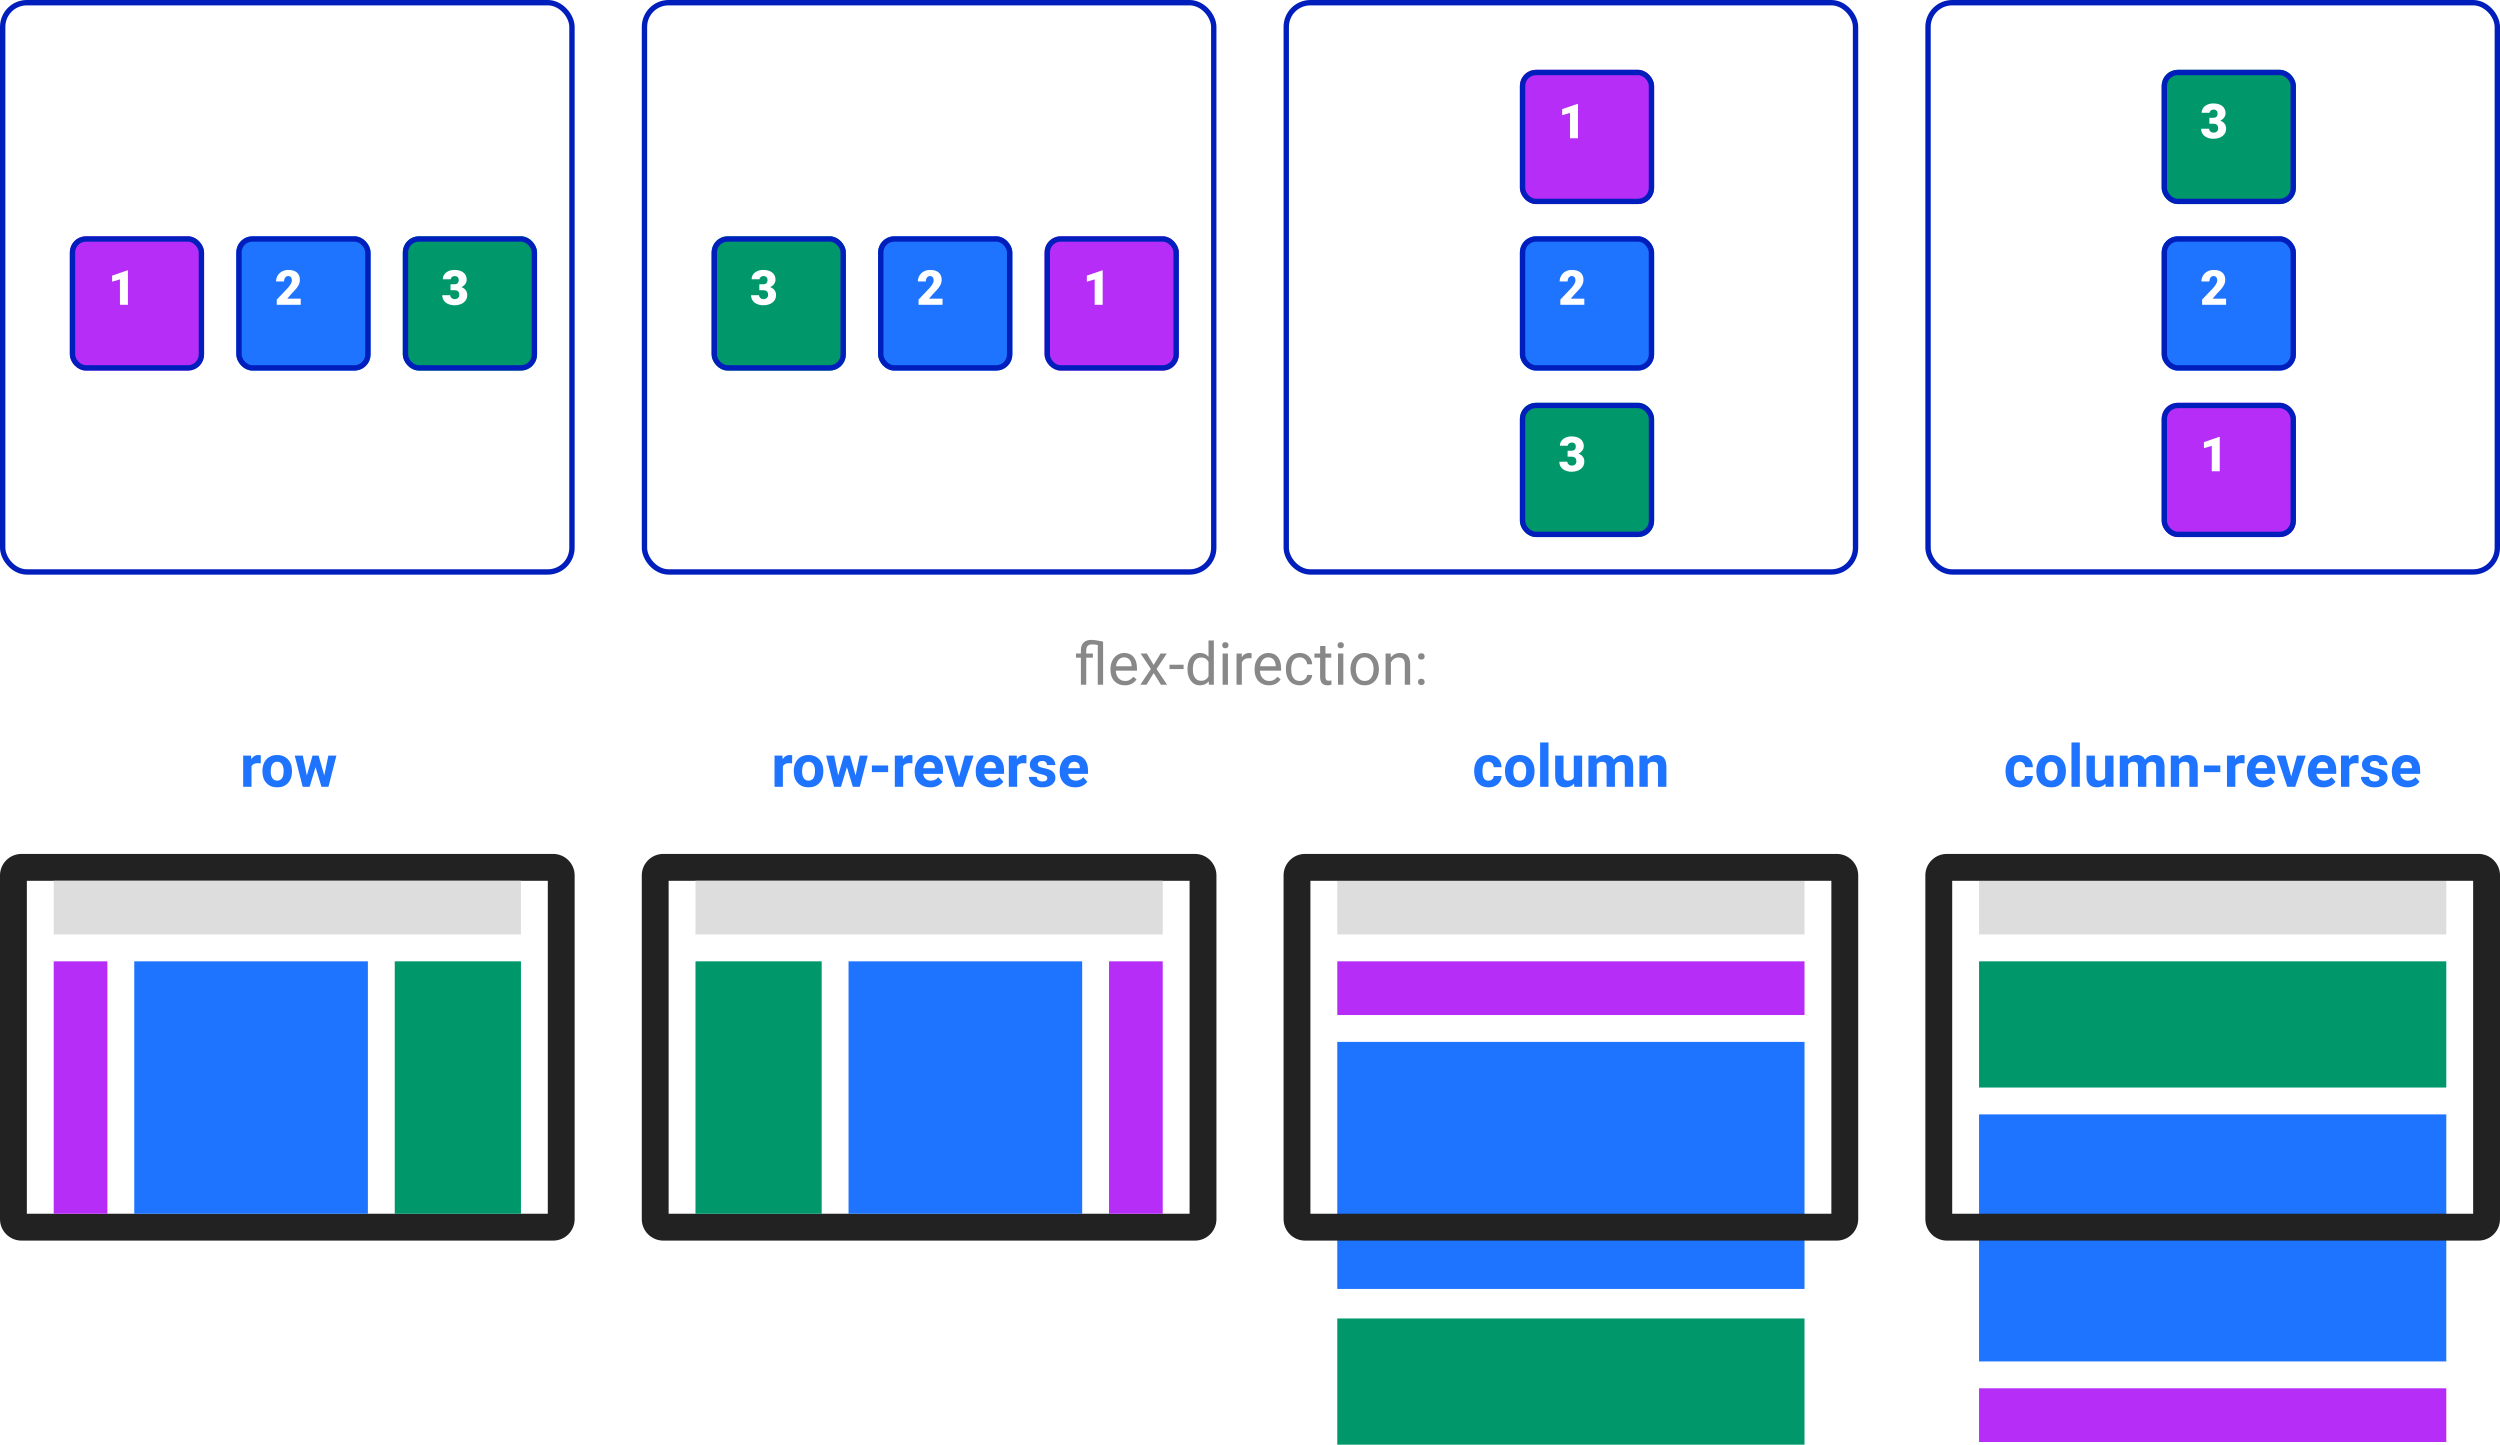<svg width="931" height="538" viewBox="0 0 931 538" fill="none" xmlns="http://www.w3.org/2000/svg">
<rect x="1" y="1" width="212" height="212" rx="9" fill="white" stroke="#001EBB" stroke-width="2"/>
<g filter="url(#filter0_d)">
<rect x="20" y="82" width="50" height="50" rx="6" fill="#B72DF8"/>
<rect x="21" y="83" width="48" height="48" rx="5" stroke="#001EBB" stroke-width="2"/>
</g>
<path d="M47.636 113.5H44.665V104.043L41.747 104.896V102.646L47.363 100.703H47.636V113.5Z" fill="white"/>
<g filter="url(#filter1_d)">
<rect x="82" y="82" width="50" height="50" rx="6" fill="#1E73FF"/>
<rect x="83" y="83" width="48" height="48" rx="5" stroke="#001EBB" stroke-width="2"/>
</g>
<path d="M112 113.5H103.07V111.566L107.184 107.242C108.197 106.088 108.704 105.171 108.704 104.491C108.704 103.94 108.584 103.521 108.344 103.234C108.104 102.947 107.755 102.804 107.298 102.804C106.847 102.804 106.48 102.997 106.199 103.384C105.918 103.765 105.777 104.242 105.777 104.816H102.807C102.807 104.031 103.003 103.308 103.396 102.646C103.788 101.978 104.333 101.456 105.03 101.081C105.728 100.706 106.507 100.519 107.368 100.519C108.751 100.519 109.814 100.838 110.559 101.477C111.309 102.115 111.684 103.032 111.684 104.228C111.684 104.731 111.59 105.224 111.402 105.704C111.215 106.179 110.922 106.68 110.523 107.207C110.131 107.729 109.495 108.429 108.616 109.308L106.964 111.215H112V113.5Z" fill="white"/>
<g filter="url(#filter2_d)">
<rect x="144" y="82" width="50" height="50" rx="6" fill="#00986B"/>
<rect x="145" y="83" width="48" height="48" rx="5" stroke="#001EBB" stroke-width="2"/>
</g>
<path d="M167.777 105.862H169.175C170.282 105.862 170.836 105.32 170.836 104.236C170.836 103.814 170.704 103.472 170.44 103.208C170.177 102.938 169.805 102.804 169.324 102.804C168.932 102.804 168.589 102.918 168.296 103.146C168.009 103.375 167.865 103.659 167.865 103.999H164.903C164.903 103.325 165.091 102.725 165.466 102.197C165.841 101.67 166.359 101.26 167.021 100.967C167.689 100.668 168.422 100.519 169.219 100.519C170.643 100.519 171.762 100.844 172.576 101.494C173.391 102.145 173.798 103.038 173.798 104.175C173.798 104.726 173.628 105.247 173.288 105.739C172.954 106.226 172.465 106.621 171.82 106.926C172.5 107.172 173.033 107.547 173.42 108.051C173.807 108.549 174 109.167 174 109.905C174 111.048 173.561 111.962 172.682 112.647C171.803 113.333 170.648 113.676 169.219 113.676C168.381 113.676 167.602 113.518 166.881 113.201C166.166 112.879 165.624 112.437 165.255 111.874C164.886 111.306 164.701 110.661 164.701 109.94H167.681C167.681 110.333 167.839 110.673 168.155 110.96C168.472 111.247 168.861 111.391 169.324 111.391C169.846 111.391 170.262 111.247 170.572 110.96C170.883 110.667 171.038 110.295 171.038 109.844C171.038 109.199 170.877 108.742 170.555 108.473C170.232 108.203 169.787 108.068 169.219 108.068H167.777V105.862Z" fill="white"/>
<rect x="240" y="1" width="212" height="212" rx="9" fill="white" stroke="#001EBB" stroke-width="2"/>
<g filter="url(#filter3_d)">
<rect x="259" y="82" width="50" height="50" rx="6" fill="#00986B"/>
<rect x="260" y="83" width="48" height="48" rx="5" stroke="#001EBB" stroke-width="2"/>
</g>
<path d="M282.777 105.862H284.175C285.282 105.862 285.836 105.32 285.836 104.236C285.836 103.814 285.704 103.472 285.44 103.208C285.177 102.938 284.805 102.804 284.324 102.804C283.932 102.804 283.589 102.918 283.296 103.146C283.009 103.375 282.865 103.659 282.865 103.999H279.903C279.903 103.325 280.091 102.725 280.466 102.197C280.841 101.67 281.359 101.26 282.021 100.967C282.689 100.668 283.422 100.519 284.219 100.519C285.643 100.519 286.762 100.844 287.576 101.494C288.391 102.145 288.798 103.038 288.798 104.175C288.798 104.726 288.628 105.247 288.288 105.739C287.954 106.226 287.465 106.621 286.82 106.926C287.5 107.172 288.033 107.547 288.42 108.051C288.807 108.549 289 109.167 289 109.905C289 111.048 288.561 111.962 287.682 112.647C286.803 113.333 285.648 113.676 284.219 113.676C283.381 113.676 282.602 113.518 281.881 113.201C281.166 112.879 280.624 112.437 280.255 111.874C279.886 111.306 279.701 110.661 279.701 109.94H282.681C282.681 110.333 282.839 110.673 283.155 110.96C283.472 111.247 283.861 111.391 284.324 111.391C284.846 111.391 285.262 111.247 285.572 110.96C285.883 110.667 286.038 110.295 286.038 109.844C286.038 109.199 285.877 108.742 285.555 108.473C285.232 108.203 284.787 108.068 284.219 108.068H282.777V105.862Z" fill="white"/>
<g filter="url(#filter4_d)">
<rect x="321" y="82" width="50" height="50" rx="6" fill="#1E73FF"/>
<rect x="322" y="83" width="48" height="48" rx="5" stroke="#001EBB" stroke-width="2"/>
</g>
<path d="M351 113.5H342.07V111.566L346.184 107.242C347.197 106.088 347.704 105.171 347.704 104.491C347.704 103.94 347.584 103.521 347.344 103.234C347.104 102.947 346.755 102.804 346.298 102.804C345.847 102.804 345.48 102.997 345.199 103.384C344.918 103.765 344.777 104.242 344.777 104.816H341.807C341.807 104.031 342.003 103.308 342.396 102.646C342.788 101.978 343.333 101.456 344.03 101.081C344.728 100.706 345.507 100.519 346.368 100.519C347.751 100.519 348.814 100.838 349.559 101.477C350.309 102.115 350.684 103.032 350.684 104.228C350.684 104.731 350.59 105.224 350.402 105.704C350.215 106.179 349.922 106.68 349.523 107.207C349.131 107.729 348.495 108.429 347.616 109.308L345.964 111.215H351V113.5Z" fill="white"/>
<g filter="url(#filter5_d)">
<rect x="383" y="82" width="50" height="50" rx="6" fill="#B72DF8"/>
<rect x="384" y="83" width="48" height="48" rx="5" stroke="#001EBB" stroke-width="2"/>
</g>
<path d="M410.636 113.5H407.665V104.043L404.747 104.896V102.646L410.363 100.703H410.636V113.5Z" fill="white"/>
<rect x="479" y="1" width="212" height="212" rx="9" fill="white" stroke="#001EBB" stroke-width="2"/>
<g filter="url(#filter6_d)">
<rect x="560" y="20" width="50" height="50" rx="6" fill="#B72DF8"/>
<rect x="561" y="21" width="48" height="48" rx="5" stroke="#001EBB" stroke-width="2"/>
</g>
<path d="M587.636 51.5H584.665V42.043L581.747 42.895V40.645L587.363 38.703H587.636V51.5Z" fill="white"/>
<g filter="url(#filter7_d)">
<rect x="560" y="82" width="50" height="50" rx="6" fill="#1E73FF"/>
<rect x="561" y="83" width="48" height="48" rx="5" stroke="#001EBB" stroke-width="2"/>
</g>
<path d="M590 113.5H581.07V111.566L585.184 107.242C586.197 106.088 586.704 105.171 586.704 104.491C586.704 103.94 586.584 103.521 586.344 103.234C586.104 102.947 585.755 102.804 585.298 102.804C584.847 102.804 584.48 102.997 584.199 103.384C583.918 103.765 583.777 104.242 583.777 104.816H580.807C580.807 104.031 581.003 103.308 581.396 102.646C581.788 101.978 582.333 101.456 583.03 101.081C583.728 100.706 584.507 100.519 585.368 100.519C586.751 100.519 587.814 100.838 588.559 101.477C589.309 102.115 589.684 103.032 589.684 104.228C589.684 104.731 589.59 105.224 589.402 105.704C589.215 106.179 588.922 106.68 588.523 107.207C588.131 107.729 587.495 108.429 586.616 109.308L584.964 111.215H590V113.5Z" fill="white"/>
<g filter="url(#filter8_d)">
<rect x="560" y="144" width="50" height="50" rx="6" fill="#00986B"/>
<rect x="561" y="145" width="48" height="48" rx="5" stroke="#001EBB" stroke-width="2"/>
</g>
<path d="M583.777 167.862H585.175C586.282 167.862 586.836 167.32 586.836 166.236C586.836 165.814 586.704 165.472 586.44 165.208C586.177 164.938 585.805 164.804 585.324 164.804C584.932 164.804 584.589 164.918 584.296 165.146C584.009 165.375 583.865 165.659 583.865 165.999H580.903C580.903 165.325 581.091 164.725 581.466 164.197C581.841 163.67 582.359 163.26 583.021 162.967C583.689 162.668 584.422 162.519 585.219 162.519C586.643 162.519 587.762 162.844 588.576 163.494C589.391 164.145 589.798 165.038 589.798 166.175C589.798 166.726 589.628 167.247 589.288 167.739C588.954 168.226 588.465 168.621 587.82 168.926C588.5 169.172 589.033 169.547 589.42 170.051C589.807 170.549 590 171.167 590 171.905C590 173.048 589.561 173.962 588.682 174.647C587.803 175.333 586.648 175.676 585.219 175.676C584.381 175.676 583.602 175.518 582.881 175.201C582.166 174.879 581.624 174.437 581.255 173.874C580.886 173.306 580.701 172.661 580.701 171.94H583.681C583.681 172.333 583.839 172.673 584.155 172.96C584.472 173.247 584.861 173.391 585.324 173.391C585.846 173.391 586.262 173.247 586.572 172.96C586.883 172.667 587.038 172.295 587.038 171.844C587.038 171.199 586.877 170.742 586.555 170.473C586.232 170.203 585.787 170.068 585.219 170.068H583.777V167.862Z" fill="white"/>
<path d="M752.178 290.712C752.751 290.712 753.216 290.554 753.574 290.239C753.932 289.924 754.118 289.505 754.133 288.982H757.044C757.037 289.77 756.822 290.493 756.399 291.152C755.977 291.804 755.397 292.312 754.659 292.678C753.929 293.036 753.119 293.215 752.231 293.215C750.57 293.215 749.259 292.688 748.3 291.636C747.34 290.576 746.86 289.115 746.86 287.253V287.049C746.86 285.258 747.337 283.83 748.289 282.763C749.242 281.696 750.549 281.162 752.21 281.162C753.664 281.162 754.827 281.577 755.701 282.408C756.582 283.232 757.03 284.331 757.044 285.706H754.133C754.118 285.104 753.932 284.618 753.574 284.245C753.216 283.866 752.743 283.676 752.156 283.676C751.433 283.676 750.885 283.941 750.513 284.471C750.147 284.993 749.965 285.846 749.965 287.027V287.35C749.965 288.546 750.147 289.405 750.513 289.928C750.878 290.451 751.433 290.712 752.178 290.712ZM758.333 287.081C758.333 285.928 758.555 284.9 758.999 283.998C759.443 283.096 760.08 282.397 760.911 281.903C761.749 281.409 762.719 281.162 763.822 281.162C765.391 281.162 766.669 281.642 767.657 282.602C768.653 283.561 769.208 284.865 769.322 286.512L769.344 287.307C769.344 289.09 768.846 290.522 767.851 291.604C766.855 292.678 765.52 293.215 763.844 293.215C762.168 293.215 760.829 292.678 759.826 291.604C758.831 290.529 758.333 289.068 758.333 287.221V287.081ZM761.438 287.307C761.438 288.41 761.645 289.255 762.061 289.842C762.476 290.422 763.07 290.712 763.844 290.712C764.596 290.712 765.183 290.425 765.605 289.853C766.028 289.272 766.239 288.349 766.239 287.081C766.239 286 766.028 285.162 765.605 284.567C765.183 283.973 764.589 283.676 763.822 283.676C763.063 283.676 762.476 283.973 762.061 284.567C761.645 285.155 761.438 286.068 761.438 287.307ZM774.532 293H771.417V276.5H774.532V293ZM784.061 291.818C783.294 292.749 782.234 293.215 780.881 293.215C779.635 293.215 778.682 292.857 778.023 292.141C777.372 291.424 777.039 290.375 777.024 288.993V281.377H780.129V288.886C780.129 290.096 780.68 290.701 781.783 290.701C782.836 290.701 783.559 290.336 783.953 289.605V281.377H787.068V293H784.146L784.061 291.818ZM792.321 281.377L792.418 282.677C793.242 281.667 794.355 281.162 795.759 281.162C797.256 281.162 798.283 281.753 798.842 282.935C799.658 281.753 800.822 281.162 802.333 281.162C803.593 281.162 804.532 281.531 805.147 282.269C805.763 282.999 806.071 284.102 806.071 285.577V293H802.956V285.588C802.956 284.929 802.827 284.449 802.569 284.148C802.312 283.84 801.857 283.687 801.205 283.687C800.274 283.687 799.63 284.131 799.271 285.019L799.282 293H796.178V285.599C796.178 284.925 796.045 284.438 795.78 284.138C795.515 283.837 795.064 283.687 794.427 283.687C793.546 283.687 792.909 284.052 792.515 284.782V293H789.41V281.377H792.321ZM811.324 281.377L811.421 282.72C812.252 281.681 813.365 281.162 814.762 281.162C815.993 281.162 816.91 281.524 817.512 282.247C818.113 282.97 818.421 284.052 818.436 285.491V293H815.331V285.566C815.331 284.908 815.188 284.431 814.901 284.138C814.615 283.837 814.139 283.687 813.473 283.687C812.599 283.687 811.944 284.059 811.507 284.804V293H808.402V281.377H811.324ZM826.836 287.554H820.788V285.051H826.836V287.554ZM835.859 284.288C835.437 284.231 835.064 284.202 834.742 284.202C833.568 284.202 832.798 284.6 832.433 285.395V293H829.328V281.377H832.261L832.347 282.763C832.97 281.696 833.833 281.162 834.936 281.162C835.279 281.162 835.602 281.209 835.902 281.302L835.859 284.288ZM842.498 293.215C840.794 293.215 839.404 292.692 838.33 291.646C837.263 290.601 836.729 289.208 836.729 287.468V287.167C836.729 286 836.955 284.958 837.406 284.041C837.857 283.117 838.495 282.408 839.318 281.914C840.149 281.413 841.094 281.162 842.154 281.162C843.744 281.162 844.994 281.663 845.903 282.666C846.82 283.669 847.278 285.09 847.278 286.931V288.198H839.877C839.977 288.957 840.278 289.566 840.779 290.024C841.288 290.483 841.929 290.712 842.702 290.712C843.898 290.712 844.833 290.279 845.506 289.412L847.031 291.12C846.566 291.779 845.936 292.295 845.141 292.667C844.346 293.032 843.465 293.215 842.498 293.215ZM842.144 283.676C841.528 283.676 841.026 283.883 840.64 284.299C840.26 284.714 840.017 285.309 839.909 286.082H844.228V285.835C844.213 285.147 844.027 284.618 843.669 284.245C843.311 283.866 842.802 283.676 842.144 283.676ZM853.251 289.208L855.41 281.377H858.654L854.733 293H851.769L847.848 281.377H851.092L853.251 289.208ZM865.229 293.215C863.524 293.215 862.135 292.692 861.061 291.646C859.993 290.601 859.46 289.208 859.46 287.468V287.167C859.46 286 859.686 284.958 860.137 284.041C860.588 283.117 861.225 282.408 862.049 281.914C862.88 281.413 863.825 281.162 864.885 281.162C866.475 281.162 867.724 281.663 868.634 282.666C869.55 283.669 870.009 285.09 870.009 286.931V288.198H862.607C862.708 288.957 863.008 289.566 863.51 290.024C864.018 290.483 864.659 290.712 865.433 290.712C866.629 290.712 867.563 290.279 868.236 289.412L869.762 291.12C869.296 291.779 868.666 292.295 867.871 292.667C867.076 293.032 866.195 293.215 865.229 293.215ZM864.874 283.676C864.258 283.676 863.757 283.883 863.37 284.299C862.991 284.714 862.747 285.309 862.64 286.082H866.958V285.835C866.944 285.147 866.757 284.618 866.399 284.245C866.041 283.866 865.533 283.676 864.874 283.676ZM878.312 284.288C877.89 284.231 877.518 284.202 877.195 284.202C876.021 284.202 875.251 284.6 874.886 285.395V293H871.781V281.377H874.714L874.8 282.763C875.423 281.696 876.286 281.162 877.389 281.162C877.732 281.162 878.055 281.209 878.355 281.302L878.312 284.288ZM886.111 289.788C886.111 289.409 885.922 289.111 885.542 288.896C885.17 288.674 884.568 288.478 883.737 288.306C880.973 287.726 879.591 286.551 879.591 284.782C879.591 283.751 880.017 282.892 880.869 282.204C881.729 281.509 882.849 281.162 884.231 281.162C885.707 281.162 886.885 281.509 887.766 282.204C888.654 282.899 889.098 283.801 889.098 284.911H885.993C885.993 284.467 885.85 284.102 885.563 283.815C885.277 283.522 884.829 283.375 884.221 283.375C883.698 283.375 883.293 283.493 883.007 283.729C882.72 283.966 882.577 284.267 882.577 284.632C882.577 284.976 882.738 285.255 883.061 285.47C883.39 285.677 883.941 285.86 884.715 286.018C885.488 286.168 886.14 286.34 886.67 286.533C888.31 287.135 889.13 288.177 889.13 289.659C889.13 290.719 888.675 291.578 887.766 292.237C886.856 292.889 885.682 293.215 884.242 293.215C883.268 293.215 882.402 293.043 881.643 292.699C880.891 292.348 880.3 291.872 879.87 291.271C879.44 290.662 879.226 290.007 879.226 289.305H882.169C882.198 289.856 882.402 290.279 882.781 290.572C883.161 290.866 883.669 291.013 884.307 291.013C884.901 291.013 885.349 290.902 885.649 290.68C885.957 290.451 886.111 290.153 886.111 289.788ZM896.488 293.215C894.784 293.215 893.395 292.692 892.32 291.646C891.253 290.601 890.72 289.208 890.72 287.468V287.167C890.72 286 890.945 284.958 891.396 284.041C891.848 283.117 892.485 282.408 893.309 281.914C894.139 281.413 895.085 281.162 896.145 281.162C897.734 281.162 898.984 281.663 899.894 282.666C900.81 283.669 901.269 285.09 901.269 286.931V288.198H893.867C893.967 288.957 894.268 289.566 894.77 290.024C895.278 290.483 895.919 290.712 896.692 290.712C897.888 290.712 898.823 290.279 899.496 289.412L901.021 291.12C900.556 291.779 899.926 292.295 899.131 292.667C898.336 293.032 897.455 293.215 896.488 293.215ZM896.134 283.676C895.518 283.676 895.017 283.883 894.63 284.299C894.25 284.714 894.007 285.309 893.899 286.082H898.218V285.835C898.203 285.147 898.017 284.618 897.659 284.245C897.301 283.866 896.793 283.676 896.134 283.676Z" fill="#1E73FF"/>
<path d="M554.299 290.712C554.872 290.712 555.337 290.554 555.695 290.239C556.053 289.924 556.24 289.505 556.254 288.982H559.165C559.158 289.77 558.943 290.493 558.521 291.152C558.098 291.804 557.518 292.312 556.78 292.678C556.05 293.036 555.241 293.215 554.353 293.215C552.691 293.215 551.381 292.688 550.421 291.636C549.461 290.576 548.981 289.115 548.981 287.253V287.049C548.981 285.258 549.458 283.83 550.41 282.763C551.363 281.696 552.67 281.162 554.331 281.162C555.785 281.162 556.949 281.577 557.822 282.408C558.703 283.232 559.151 284.331 559.165 285.706H556.254C556.24 285.104 556.053 284.618 555.695 284.245C555.337 283.866 554.865 283.676 554.277 283.676C553.554 283.676 553.006 283.941 552.634 284.471C552.269 284.993 552.086 285.846 552.086 287.027V287.35C552.086 288.546 552.269 289.405 552.634 289.928C552.999 290.451 553.554 290.712 554.299 290.712ZM560.454 287.081C560.454 285.928 560.676 284.9 561.12 283.998C561.564 283.096 562.201 282.397 563.032 281.903C563.87 281.409 564.84 281.162 565.943 281.162C567.512 281.162 568.79 281.642 569.778 282.602C570.774 283.561 571.329 284.865 571.443 286.512L571.465 287.307C571.465 289.09 570.967 290.522 569.972 291.604C568.976 292.678 567.641 293.215 565.965 293.215C564.289 293.215 562.95 292.678 561.947 291.604C560.952 290.529 560.454 289.068 560.454 287.221V287.081ZM563.559 287.307C563.559 288.41 563.766 289.255 564.182 289.842C564.597 290.422 565.191 290.712 565.965 290.712C566.717 290.712 567.304 290.425 567.727 289.853C568.149 289.272 568.36 288.349 568.36 287.081C568.36 286 568.149 285.162 567.727 284.567C567.304 283.973 566.71 283.676 565.943 283.676C565.184 283.676 564.597 283.973 564.182 284.567C563.766 285.155 563.559 286.068 563.559 287.307ZM576.653 293H573.538V276.5H576.653V293ZM586.182 291.818C585.415 292.749 584.355 293.215 583.002 293.215C581.756 293.215 580.803 292.857 580.145 292.141C579.493 291.424 579.16 290.375 579.146 288.993V281.377H582.25V288.886C582.25 290.096 582.801 290.701 583.904 290.701C584.957 290.701 585.68 290.336 586.074 289.605V281.377H589.189V293H586.268L586.182 291.818ZM594.442 281.377L594.539 282.677C595.363 281.667 596.476 281.162 597.88 281.162C599.377 281.162 600.404 281.753 600.963 282.935C601.779 281.753 602.943 281.162 604.454 281.162C605.715 281.162 606.653 281.531 607.269 282.269C607.884 282.999 608.192 284.102 608.192 285.577V293H605.077V285.588C605.077 284.929 604.948 284.449 604.69 284.148C604.433 283.84 603.978 283.687 603.326 283.687C602.395 283.687 601.751 284.131 601.393 285.019L601.403 293H598.299V285.599C598.299 284.925 598.166 284.438 597.901 284.138C597.636 283.837 597.185 283.687 596.548 283.687C595.667 283.687 595.03 284.052 594.636 284.782V293H591.531V281.377H594.442ZM613.445 281.377L613.542 282.72C614.373 281.681 615.486 281.162 616.883 281.162C618.115 281.162 619.031 281.524 619.633 282.247C620.234 282.97 620.542 284.052 620.557 285.491V293H617.452V285.566C617.452 284.908 617.309 284.431 617.022 284.138C616.736 283.837 616.26 283.687 615.594 283.687C614.72 283.687 614.065 284.059 613.628 284.804V293H610.523V281.377H613.445Z" fill="#1E73FF"/>
<rect x="718" y="1" width="212" height="212" rx="9" fill="white" stroke="#001EBB" stroke-width="2"/>
<g filter="url(#filter9_d)">
<rect x="799" y="20" width="50" height="50" rx="6" fill="#00986B"/>
<rect x="800" y="21" width="48" height="48" rx="5" stroke="#001EBB" stroke-width="2"/>
</g>
<path d="M822.777 43.862H824.175C825.282 43.862 825.836 43.32 825.836 42.236C825.836 41.815 825.704 41.472 825.44 41.208C825.177 40.938 824.805 40.804 824.324 40.804C823.932 40.804 823.589 40.918 823.296 41.147C823.009 41.375 822.865 41.659 822.865 41.999H819.903C819.903 41.325 820.091 40.725 820.466 40.197C820.841 39.67 821.359 39.26 822.021 38.967C822.689 38.668 823.422 38.519 824.219 38.519C825.643 38.519 826.762 38.844 827.576 39.494C828.391 40.145 828.798 41.038 828.798 42.175C828.798 42.726 828.628 43.247 828.288 43.739C827.954 44.226 827.465 44.621 826.82 44.926C827.5 45.172 828.033 45.547 828.42 46.051C828.807 46.549 829 47.167 829 47.905C829 49.048 828.561 49.962 827.682 50.648C826.803 51.333 825.648 51.676 824.219 51.676C823.381 51.676 822.602 51.518 821.881 51.201C821.166 50.879 820.624 50.437 820.255 49.874C819.886 49.306 819.701 48.661 819.701 47.94H822.681C822.681 48.333 822.839 48.673 823.155 48.96C823.472 49.247 823.861 49.391 824.324 49.391C824.846 49.391 825.262 49.247 825.572 48.96C825.883 48.667 826.038 48.295 826.038 47.844C826.038 47.199 825.877 46.742 825.555 46.473C825.232 46.203 824.787 46.068 824.219 46.068H822.777V43.862Z" fill="white"/>
<g filter="url(#filter10_d)">
<rect x="799" y="82" width="50" height="50" rx="6" fill="#1E73FF"/>
<rect x="800" y="83" width="48" height="48" rx="5" stroke="#001EBB" stroke-width="2"/>
</g>
<path d="M829 113.5H820.07V111.566L824.184 107.242C825.197 106.088 825.704 105.171 825.704 104.491C825.704 103.94 825.584 103.521 825.344 103.234C825.104 102.947 824.755 102.804 824.298 102.804C823.847 102.804 823.48 102.997 823.199 103.384C822.918 103.765 822.777 104.242 822.777 104.816H819.807C819.807 104.031 820.003 103.308 820.396 102.646C820.788 101.978 821.333 101.456 822.03 101.081C822.728 100.706 823.507 100.519 824.368 100.519C825.751 100.519 826.814 100.838 827.559 101.477C828.309 102.115 828.684 103.032 828.684 104.228C828.684 104.731 828.59 105.224 828.402 105.704C828.215 106.179 827.922 106.68 827.523 107.207C827.131 107.729 826.495 108.429 825.616 109.308L823.964 111.215H829V113.5Z" fill="white"/>
<g filter="url(#filter11_d)">
<rect x="799" y="144" width="50" height="50" rx="6" fill="#B72DF8"/>
<rect x="800" y="145" width="48" height="48" rx="5" stroke="#001EBB" stroke-width="2"/>
</g>
<path d="M826.636 175.5H823.665V166.043L820.747 166.896V164.646L826.363 162.703H826.636V175.5Z" fill="white"/>
<path fill-rule="evenodd" clip-rule="evenodd" d="M8 318C3.582 318 0 321.582 0 326V454C0 458.418 3.582 462 8 462H206C210.418 462 214 458.418 214 454V326C214 321.582 210.418 318 206 318H8ZM204 328H10V452H204V328Z" fill="#222222"/>
<rect x="20" y="328" width="174" height="20" fill="#DDDDDD"/>
<rect x="20" y="358" width="20" height="94" fill="#B72DF8"/>
<rect x="50" y="358" width="87" height="94" fill="#1E73FF"/>
<rect x="147" y="358" width="47" height="94" fill="#00986B"/>
<path fill-rule="evenodd" clip-rule="evenodd" d="M247 318C242.582 318 239 321.582 239 326V454C239 458.418 242.582 462 247 462H445C449.418 462 453 458.418 453 454V326C453 321.582 449.418 318 445 318H247ZM443 328H249V452H443V328Z" fill="#222222"/>
<rect x="259" y="328" width="174" height="20" fill="#DDDDDD"/>
<rect x="413" y="358" width="20" height="94" fill="#B72DF8"/>
<rect x="316" y="358" width="87" height="94" fill="#1E73FF"/>
<rect x="259" y="358" width="47" height="94" fill="#00986B"/>
<rect x="498" y="328" width="174" height="20" fill="#DDDDDD"/>
<rect x="498" y="358" width="174" height="20" fill="#B72DF8"/>
<rect x="498" y="388" width="174" height="92" fill="#1E73FF"/>
<rect x="498" y="491" width="174" height="47" fill="#00986B"/>
<path fill-rule="evenodd" clip-rule="evenodd" d="M486 318C481.582 318 478 321.582 478 326V454C478 458.418 481.582 462 486 462H684C688.418 462 692 458.418 692 454V326C692 321.582 688.418 318 684 318H486ZM682 328H488V452H682V328Z" fill="#222222"/>
<rect x="737" y="328" width="174" height="20" fill="#DDDDDD"/>
<rect x="737" y="517" width="174" height="20" fill="#B72DF8"/>
<rect x="737" y="415" width="174" height="92" fill="#1E73FF"/>
<rect x="737" y="358" width="174" height="47" fill="#00986B"/>
<path fill-rule="evenodd" clip-rule="evenodd" d="M725 318C720.582 318 717 321.582 717 326V454C717 458.418 720.582 462 725 462H923C927.418 462 931 458.418 931 454V326C931 321.582 927.418 318 923 318H725ZM921 328H727V452H921V328Z" fill="#222222"/>
<path d="M408.809 240.187C407.921 240.043 407.204 239.972 406.66 239.972C405.228 239.972 404.512 240.724 404.512 242.228V243.377H406.993V244.913H404.512V255H402.524V244.913H400.688V243.377H402.524V242.109C402.532 240.87 402.879 239.922 403.566 239.263C404.254 238.604 405.231 238.274 406.499 238.274C407.222 238.274 408.655 238.493 410.796 238.93V255H408.809V240.187ZM418.874 255.215C417.299 255.215 416.017 254.699 415.028 253.668C414.04 252.63 413.546 251.244 413.546 249.511V249.146C413.546 247.993 413.764 246.965 414.201 246.062C414.645 245.153 415.261 244.444 416.049 243.936C416.844 243.42 417.703 243.162 418.627 243.162C420.138 243.162 421.312 243.66 422.15 244.655C422.988 245.651 423.407 247.076 423.407 248.931V249.758H415.533C415.562 250.904 415.895 251.831 416.532 252.54C417.177 253.242 417.993 253.593 418.981 253.593C419.683 253.593 420.278 253.45 420.765 253.163C421.252 252.877 421.678 252.497 422.043 252.024L423.257 252.97C422.283 254.466 420.822 255.215 418.874 255.215ZM418.627 244.795C417.825 244.795 417.152 245.089 416.607 245.676C416.063 246.256 415.727 247.072 415.598 248.125H421.42V247.975C421.363 246.965 421.09 246.184 420.604 245.633C420.117 245.074 419.458 244.795 418.627 244.795ZM429.616 247.62L432.194 243.377H434.515L430.712 249.124L434.633 255H432.334L429.648 250.649L426.963 255H424.653L428.574 249.124L424.771 243.377H427.07L429.616 247.62ZM440.767 249.167H435.524V247.545H440.767V249.167ZM442.228 249.092C442.228 247.309 442.65 245.876 443.495 244.795C444.34 243.706 445.447 243.162 446.814 243.162C448.175 243.162 449.253 243.628 450.048 244.559V238.5H452.035V255H450.209L450.112 253.754C449.317 254.728 448.211 255.215 446.793 255.215C445.447 255.215 444.347 254.663 443.495 253.561C442.65 252.458 442.228 251.018 442.228 249.242V249.092ZM444.215 249.317C444.215 250.635 444.487 251.666 445.031 252.411C445.576 253.156 446.327 253.528 447.287 253.528C448.548 253.528 449.468 252.963 450.048 251.831V246.492C449.453 245.396 448.54 244.849 447.309 244.849C446.335 244.849 445.576 245.225 445.031 245.977C444.487 246.729 444.215 247.842 444.215 249.317ZM457.288 255H455.301V243.377H457.288V255ZM455.14 240.294C455.14 239.972 455.236 239.7 455.43 239.478C455.63 239.256 455.924 239.145 456.311 239.145C456.697 239.145 456.991 239.256 457.191 239.478C457.392 239.7 457.492 239.972 457.492 240.294C457.492 240.616 457.392 240.885 457.191 241.1C456.991 241.314 456.697 241.422 456.311 241.422C455.924 241.422 455.63 241.314 455.43 241.1C455.236 240.885 455.14 240.616 455.14 240.294ZM466.097 245.16C465.796 245.11 465.47 245.085 465.119 245.085C463.816 245.085 462.931 245.64 462.466 246.75V255H460.479V243.377H462.412L462.444 244.72C463.096 243.681 464.02 243.162 465.216 243.162C465.603 243.162 465.896 243.212 466.097 243.312V245.16ZM472.542 255.215C470.966 255.215 469.685 254.699 468.696 253.668C467.708 252.63 467.214 251.244 467.214 249.511V249.146C467.214 247.993 467.432 246.965 467.869 246.062C468.313 245.153 468.929 244.444 469.717 243.936C470.512 243.42 471.371 243.162 472.295 243.162C473.806 243.162 474.98 243.66 475.818 244.655C476.656 245.651 477.075 247.076 477.075 248.931V249.758H469.201C469.23 250.904 469.563 251.831 470.2 252.54C470.845 253.242 471.661 253.593 472.649 253.593C473.351 253.593 473.946 253.45 474.433 253.163C474.92 252.877 475.346 252.497 475.711 252.024L476.925 252.97C475.951 254.466 474.49 255.215 472.542 255.215ZM472.295 244.795C471.493 244.795 470.82 245.089 470.275 245.676C469.731 246.256 469.395 247.072 469.266 248.125H475.088V247.975C475.031 246.965 474.758 246.184 474.271 245.633C473.785 245.074 473.126 244.795 472.295 244.795ZM484.047 253.593C484.756 253.593 485.375 253.378 485.905 252.948C486.435 252.519 486.729 251.981 486.786 251.337H488.666C488.63 252.003 488.401 252.637 487.979 253.238C487.556 253.84 486.99 254.32 486.281 254.678C485.579 255.036 484.835 255.215 484.047 255.215C482.464 255.215 481.204 254.688 480.266 253.636C479.335 252.576 478.869 251.129 478.869 249.296V248.963C478.869 247.831 479.077 246.825 479.492 245.944C479.908 245.063 480.502 244.38 481.275 243.893C482.056 243.406 482.976 243.162 484.036 243.162C485.34 243.162 486.421 243.552 487.28 244.333C488.147 245.114 488.609 246.127 488.666 247.373H486.786C486.729 246.621 486.442 246.005 485.927 245.525C485.418 245.038 484.788 244.795 484.036 244.795C483.026 244.795 482.242 245.16 481.684 245.891C481.132 246.614 480.856 247.663 480.856 249.038V249.414C480.856 250.753 481.132 251.785 481.684 252.508C482.235 253.231 483.023 253.593 484.047 253.593ZM493.597 240.562V243.377H495.767V244.913H493.597V252.121C493.597 252.587 493.693 252.938 493.887 253.174C494.08 253.403 494.41 253.518 494.875 253.518C495.104 253.518 495.419 253.475 495.82 253.389V255C495.298 255.143 494.789 255.215 494.295 255.215C493.407 255.215 492.737 254.946 492.286 254.409C491.835 253.872 491.609 253.109 491.609 252.121V244.913H489.493V243.377H491.609V240.562H493.597ZM500.257 255H498.27V243.377H500.257V255ZM498.108 240.294C498.108 239.972 498.205 239.7 498.398 239.478C498.599 239.256 498.893 239.145 499.279 239.145C499.666 239.145 499.96 239.256 500.16 239.478C500.361 239.7 500.461 239.972 500.461 240.294C500.461 240.616 500.361 240.885 500.16 241.1C499.96 241.314 499.666 241.422 499.279 241.422C498.893 241.422 498.599 241.314 498.398 241.1C498.205 240.885 498.108 240.616 498.108 240.294ZM502.921 249.081C502.921 247.942 503.143 246.918 503.587 246.009C504.038 245.099 504.661 244.397 505.456 243.903C506.258 243.409 507.171 243.162 508.195 243.162C509.778 243.162 511.056 243.71 512.03 244.806C513.011 245.901 513.502 247.359 513.502 249.178V249.317C513.502 250.449 513.284 251.466 512.847 252.368C512.417 253.263 511.798 253.962 510.988 254.463C510.186 254.964 509.262 255.215 508.217 255.215C506.641 255.215 505.363 254.667 504.382 253.571C503.408 252.476 502.921 251.025 502.921 249.221V249.081ZM504.919 249.317C504.919 250.606 505.216 251.641 505.811 252.422C506.412 253.202 507.214 253.593 508.217 253.593C509.227 253.593 510.029 253.199 510.623 252.411C511.217 251.616 511.515 250.506 511.515 249.081C511.515 247.806 511.21 246.775 510.602 245.987C510 245.192 509.198 244.795 508.195 244.795C507.214 244.795 506.423 245.185 505.821 245.966C505.22 246.746 504.919 247.864 504.919 249.317ZM517.874 243.377L517.938 244.838C518.826 243.721 519.987 243.162 521.419 243.162C523.875 243.162 525.114 244.548 525.136 247.319V255H523.148V247.309C523.141 246.471 522.948 245.851 522.568 245.45C522.196 245.049 521.612 244.849 520.817 244.849C520.173 244.849 519.607 245.021 519.12 245.364C518.633 245.708 518.254 246.159 517.981 246.718V255H515.994V243.377H517.874ZM528.068 253.958C528.068 253.614 528.169 253.328 528.369 253.099C528.577 252.869 528.885 252.755 529.293 252.755C529.701 252.755 530.009 252.869 530.217 253.099C530.432 253.328 530.539 253.614 530.539 253.958C530.539 254.287 530.432 254.563 530.217 254.785C530.009 255.007 529.701 255.118 529.293 255.118C528.885 255.118 528.577 255.007 528.369 254.785C528.169 254.563 528.068 254.287 528.068 253.958ZM528.079 244.473C528.079 244.129 528.179 243.842 528.38 243.613C528.588 243.384 528.896 243.27 529.304 243.27C529.712 243.27 530.02 243.384 530.228 243.613C530.442 243.842 530.55 244.129 530.55 244.473C530.55 244.802 530.442 245.078 530.228 245.3C530.02 245.522 529.712 245.633 529.304 245.633C528.896 245.633 528.588 245.522 528.38 245.3C528.179 245.078 528.079 244.802 528.079 244.473Z" fill="#888888"/>
<path d="M97.091 284.288C96.668 284.231 96.296 284.202 95.974 284.202C94.799 284.202 94.029 284.6 93.664 285.395V293H90.56V281.377H93.492L93.578 282.763C94.201 281.696 95.064 281.162 96.167 281.162C96.511 281.162 96.833 281.209 97.134 281.302L97.091 284.288ZM97.725 287.081C97.725 285.928 97.947 284.9 98.391 283.998C98.835 283.096 99.472 282.397 100.303 281.903C101.141 281.409 102.111 281.162 103.214 281.162C104.782 281.162 106.061 281.642 107.049 282.602C108.044 283.561 108.599 284.865 108.714 286.512L108.735 287.307C108.735 289.09 108.238 290.522 107.242 291.604C106.247 292.678 104.911 293.215 103.235 293.215C101.56 293.215 100.22 292.678 99.218 291.604C98.222 290.529 97.725 289.068 97.725 287.221V287.081ZM100.829 287.307C100.829 288.41 101.037 289.255 101.452 289.842C101.868 290.422 102.462 290.712 103.235 290.712C103.987 290.712 104.575 290.425 104.997 289.853C105.42 289.272 105.631 288.349 105.631 287.081C105.631 286 105.42 285.162 104.997 284.567C104.575 283.973 103.98 283.676 103.214 283.676C102.455 283.676 101.868 283.973 101.452 284.567C101.037 285.155 100.829 286.068 100.829 287.307ZM120.756 288.778L122.281 281.377H125.278L122.313 293H119.714L117.512 285.685L115.31 293H112.721L109.756 281.377H112.753L114.268 288.768L116.395 281.377H118.64L120.756 288.778Z" fill="#1E73FF"/>
<path d="M294.97 284.288C294.547 284.231 294.175 284.202 293.853 284.202C292.678 284.202 291.908 284.6 291.543 285.395V293H288.438V281.377H291.371L291.457 282.763C292.08 281.696 292.943 281.162 294.046 281.162C294.39 281.162 294.712 281.209 295.013 281.302L294.97 284.288ZM295.604 287.081C295.604 285.928 295.826 284.9 296.27 283.998C296.714 283.096 297.351 282.397 298.182 281.903C299.02 281.409 299.99 281.162 301.093 281.162C302.661 281.162 303.939 281.642 304.928 282.602C305.923 283.561 306.478 284.865 306.593 286.512L306.614 287.307C306.614 289.09 306.117 290.522 305.121 291.604C304.126 292.678 302.79 293.215 301.114 293.215C299.438 293.215 298.099 292.678 297.097 291.604C296.101 290.529 295.604 289.068 295.604 287.221V287.081ZM298.708 287.307C298.708 288.41 298.916 289.255 299.331 289.842C299.746 290.422 300.341 290.712 301.114 290.712C301.866 290.712 302.453 290.425 302.876 289.853C303.299 289.272 303.51 288.349 303.51 287.081C303.51 286 303.299 285.162 302.876 284.567C302.453 283.973 301.859 283.676 301.093 283.676C300.334 283.676 299.746 283.973 299.331 284.567C298.916 285.155 298.708 286.068 298.708 287.307ZM318.635 288.778L320.16 281.377H323.157L320.192 293H317.593L315.391 285.685L313.188 293H310.6L307.635 281.377H310.632L312.146 288.768L314.273 281.377H316.519L318.635 288.778ZM330.741 287.554H324.693V285.051H330.741V287.554ZM339.765 284.288C339.342 284.231 338.97 284.202 338.647 284.202C337.473 284.202 336.703 284.6 336.338 285.395V293H333.233V281.377H336.166L336.252 282.763C336.875 281.696 337.738 281.162 338.841 281.162C339.185 281.162 339.507 281.209 339.808 281.302L339.765 284.288ZM346.403 293.215C344.699 293.215 343.31 292.692 342.235 291.646C341.168 290.601 340.635 289.208 340.635 287.468V287.167C340.635 286 340.86 284.958 341.312 284.041C341.763 283.117 342.4 282.408 343.224 281.914C344.054 281.413 345 281.162 346.06 281.162C347.649 281.162 348.899 281.663 349.809 282.666C350.725 283.669 351.184 285.09 351.184 286.931V288.198H343.782C343.882 288.957 344.183 289.566 344.685 290.024C345.193 290.483 345.834 290.712 346.607 290.712C347.803 290.712 348.738 290.279 349.411 289.412L350.937 291.12C350.471 291.779 349.841 292.295 349.046 292.667C348.251 293.032 347.37 293.215 346.403 293.215ZM346.049 283.676C345.433 283.676 344.932 283.883 344.545 284.299C344.165 284.714 343.922 285.309 343.814 286.082H348.133V285.835C348.118 285.147 347.932 284.618 347.574 284.245C347.216 283.866 346.708 283.676 346.049 283.676ZM357.156 289.208L359.315 281.377H362.56L358.639 293H355.674L351.753 281.377H354.997L357.156 289.208ZM369.134 293.215C367.429 293.215 366.04 292.692 364.966 291.646C363.899 290.601 363.365 289.208 363.365 287.468V287.167C363.365 286 363.591 284.958 364.042 284.041C364.493 283.117 365.131 282.408 365.954 281.914C366.785 281.413 367.73 281.162 368.79 281.162C370.38 281.162 371.63 281.663 372.539 282.666C373.456 283.669 373.914 285.09 373.914 286.931V288.198H366.513C366.613 288.957 366.914 289.566 367.415 290.024C367.924 290.483 368.564 290.712 369.338 290.712C370.534 290.712 371.468 290.279 372.142 289.412L373.667 291.12C373.201 291.779 372.571 292.295 371.776 292.667C370.981 293.032 370.101 293.215 369.134 293.215ZM368.779 283.676C368.163 283.676 367.662 283.883 367.275 284.299C366.896 284.714 366.652 285.309 366.545 286.082H370.863V285.835C370.849 285.147 370.663 284.618 370.305 284.245C369.947 283.866 369.438 283.676 368.779 283.676ZM382.218 284.288C381.795 284.231 381.423 284.202 381.101 284.202C379.926 284.202 379.156 284.6 378.791 285.395V293H375.687V281.377H378.619L378.705 282.763C379.328 281.696 380.191 281.162 381.294 281.162C381.638 281.162 381.96 281.209 382.261 281.302L382.218 284.288ZM390.017 289.788C390.017 289.409 389.827 289.111 389.447 288.896C389.075 288.674 388.473 288.478 387.643 288.306C384.878 287.726 383.496 286.551 383.496 284.782C383.496 283.751 383.922 282.892 384.774 282.204C385.634 281.509 386.755 281.162 388.137 281.162C389.612 281.162 390.79 281.509 391.671 282.204C392.559 282.899 393.003 283.801 393.003 284.911H389.898C389.898 284.467 389.755 284.102 389.469 283.815C389.182 283.522 388.735 283.375 388.126 283.375C387.603 283.375 387.199 283.493 386.912 283.729C386.626 283.966 386.482 284.267 386.482 284.632C386.482 284.976 386.644 285.255 386.966 285.47C387.295 285.677 387.847 285.86 388.62 286.018C389.394 286.168 390.045 286.34 390.575 286.533C392.215 287.135 393.035 288.177 393.035 289.659C393.035 290.719 392.58 291.578 391.671 292.237C390.761 292.889 389.587 293.215 388.147 293.215C387.174 293.215 386.307 293.043 385.548 292.699C384.796 292.348 384.205 291.872 383.775 291.271C383.346 290.662 383.131 290.007 383.131 289.305H386.074C386.103 289.856 386.307 290.279 386.687 290.572C387.066 290.866 387.575 291.013 388.212 291.013C388.806 291.013 389.254 290.902 389.555 290.68C389.863 290.451 390.017 290.153 390.017 289.788ZM400.394 293.215C398.689 293.215 397.3 292.692 396.226 291.646C395.159 290.601 394.625 289.208 394.625 287.468V287.167C394.625 286 394.851 284.958 395.302 284.041C395.753 283.117 396.39 282.408 397.214 281.914C398.045 281.413 398.99 281.162 400.05 281.162C401.64 281.162 402.889 281.663 403.799 282.666C404.715 283.669 405.174 285.09 405.174 286.931V288.198H397.772C397.873 288.957 398.174 289.566 398.675 290.024C399.183 290.483 399.824 290.712 400.598 290.712C401.794 290.712 402.728 290.279 403.401 289.412L404.927 291.12C404.461 291.779 403.831 292.295 403.036 292.667C402.241 293.032 401.36 293.215 400.394 293.215ZM400.039 283.676C399.423 283.676 398.922 283.883 398.535 284.299C398.156 284.714 397.912 285.309 397.805 286.082H402.123V285.835C402.109 285.147 401.923 284.618 401.564 284.245C401.206 283.866 400.698 283.676 400.039 283.676Z" fill="#1E73FF"/>
<defs>
<filter id="filter0_d" x="20" y="82" width="56" height="56" filterUnits="userSpaceOnUse" color-interpolation-filters="sRGB">
<feFlood flood-opacity="0" result="BackgroundImageFix"/>
<feColorMatrix in="SourceAlpha" type="matrix" values="0 0 0 0 0 0 0 0 0 0 0 0 0 0 0 0 0 0 127 0"/>
<feOffset dx="6" dy="6"/>
<feColorMatrix type="matrix" values="0 0 0 0 0 0 0 0 0 0 0 0 0 0 0 0 0 0 0.15 0"/>
<feBlend mode="normal" in2="BackgroundImageFix" result="effect1_dropShadow"/>
<feBlend mode="normal" in="SourceGraphic" in2="effect1_dropShadow" result="shape"/>
</filter>
<filter id="filter1_d" x="82" y="82" width="56" height="56" filterUnits="userSpaceOnUse" color-interpolation-filters="sRGB">
<feFlood flood-opacity="0" result="BackgroundImageFix"/>
<feColorMatrix in="SourceAlpha" type="matrix" values="0 0 0 0 0 0 0 0 0 0 0 0 0 0 0 0 0 0 127 0"/>
<feOffset dx="6" dy="6"/>
<feColorMatrix type="matrix" values="0 0 0 0 0 0 0 0 0 0 0 0 0 0 0 0 0 0 0.15 0"/>
<feBlend mode="normal" in2="BackgroundImageFix" result="effect1_dropShadow"/>
<feBlend mode="normal" in="SourceGraphic" in2="effect1_dropShadow" result="shape"/>
</filter>
<filter id="filter2_d" x="144" y="82" width="56" height="56" filterUnits="userSpaceOnUse" color-interpolation-filters="sRGB">
<feFlood flood-opacity="0" result="BackgroundImageFix"/>
<feColorMatrix in="SourceAlpha" type="matrix" values="0 0 0 0 0 0 0 0 0 0 0 0 0 0 0 0 0 0 127 0"/>
<feOffset dx="6" dy="6"/>
<feColorMatrix type="matrix" values="0 0 0 0 0 0 0 0 0 0 0 0 0 0 0 0 0 0 0.15 0"/>
<feBlend mode="normal" in2="BackgroundImageFix" result="effect1_dropShadow"/>
<feBlend mode="normal" in="SourceGraphic" in2="effect1_dropShadow" result="shape"/>
</filter>
<filter id="filter3_d" x="259" y="82" width="56" height="56" filterUnits="userSpaceOnUse" color-interpolation-filters="sRGB">
<feFlood flood-opacity="0" result="BackgroundImageFix"/>
<feColorMatrix in="SourceAlpha" type="matrix" values="0 0 0 0 0 0 0 0 0 0 0 0 0 0 0 0 0 0 127 0"/>
<feOffset dx="6" dy="6"/>
<feColorMatrix type="matrix" values="0 0 0 0 0 0 0 0 0 0 0 0 0 0 0 0 0 0 0.15 0"/>
<feBlend mode="normal" in2="BackgroundImageFix" result="effect1_dropShadow"/>
<feBlend mode="normal" in="SourceGraphic" in2="effect1_dropShadow" result="shape"/>
</filter>
<filter id="filter4_d" x="321" y="82" width="56" height="56" filterUnits="userSpaceOnUse" color-interpolation-filters="sRGB">
<feFlood flood-opacity="0" result="BackgroundImageFix"/>
<feColorMatrix in="SourceAlpha" type="matrix" values="0 0 0 0 0 0 0 0 0 0 0 0 0 0 0 0 0 0 127 0"/>
<feOffset dx="6" dy="6"/>
<feColorMatrix type="matrix" values="0 0 0 0 0 0 0 0 0 0 0 0 0 0 0 0 0 0 0.15 0"/>
<feBlend mode="normal" in2="BackgroundImageFix" result="effect1_dropShadow"/>
<feBlend mode="normal" in="SourceGraphic" in2="effect1_dropShadow" result="shape"/>
</filter>
<filter id="filter5_d" x="383" y="82" width="56" height="56" filterUnits="userSpaceOnUse" color-interpolation-filters="sRGB">
<feFlood flood-opacity="0" result="BackgroundImageFix"/>
<feColorMatrix in="SourceAlpha" type="matrix" values="0 0 0 0 0 0 0 0 0 0 0 0 0 0 0 0 0 0 127 0"/>
<feOffset dx="6" dy="6"/>
<feColorMatrix type="matrix" values="0 0 0 0 0 0 0 0 0 0 0 0 0 0 0 0 0 0 0.15 0"/>
<feBlend mode="normal" in2="BackgroundImageFix" result="effect1_dropShadow"/>
<feBlend mode="normal" in="SourceGraphic" in2="effect1_dropShadow" result="shape"/>
</filter>
<filter id="filter6_d" x="560" y="20" width="56" height="56" filterUnits="userSpaceOnUse" color-interpolation-filters="sRGB">
<feFlood flood-opacity="0" result="BackgroundImageFix"/>
<feColorMatrix in="SourceAlpha" type="matrix" values="0 0 0 0 0 0 0 0 0 0 0 0 0 0 0 0 0 0 127 0"/>
<feOffset dx="6" dy="6"/>
<feColorMatrix type="matrix" values="0 0 0 0 0 0 0 0 0 0 0 0 0 0 0 0 0 0 0.15 0"/>
<feBlend mode="normal" in2="BackgroundImageFix" result="effect1_dropShadow"/>
<feBlend mode="normal" in="SourceGraphic" in2="effect1_dropShadow" result="shape"/>
</filter>
<filter id="filter7_d" x="560" y="82" width="56" height="56" filterUnits="userSpaceOnUse" color-interpolation-filters="sRGB">
<feFlood flood-opacity="0" result="BackgroundImageFix"/>
<feColorMatrix in="SourceAlpha" type="matrix" values="0 0 0 0 0 0 0 0 0 0 0 0 0 0 0 0 0 0 127 0"/>
<feOffset dx="6" dy="6"/>
<feColorMatrix type="matrix" values="0 0 0 0 0 0 0 0 0 0 0 0 0 0 0 0 0 0 0.15 0"/>
<feBlend mode="normal" in2="BackgroundImageFix" result="effect1_dropShadow"/>
<feBlend mode="normal" in="SourceGraphic" in2="effect1_dropShadow" result="shape"/>
</filter>
<filter id="filter8_d" x="560" y="144" width="56" height="56" filterUnits="userSpaceOnUse" color-interpolation-filters="sRGB">
<feFlood flood-opacity="0" result="BackgroundImageFix"/>
<feColorMatrix in="SourceAlpha" type="matrix" values="0 0 0 0 0 0 0 0 0 0 0 0 0 0 0 0 0 0 127 0"/>
<feOffset dx="6" dy="6"/>
<feColorMatrix type="matrix" values="0 0 0 0 0 0 0 0 0 0 0 0 0 0 0 0 0 0 0.15 0"/>
<feBlend mode="normal" in2="BackgroundImageFix" result="effect1_dropShadow"/>
<feBlend mode="normal" in="SourceGraphic" in2="effect1_dropShadow" result="shape"/>
</filter>
<filter id="filter9_d" x="799" y="20" width="56" height="56" filterUnits="userSpaceOnUse" color-interpolation-filters="sRGB">
<feFlood flood-opacity="0" result="BackgroundImageFix"/>
<feColorMatrix in="SourceAlpha" type="matrix" values="0 0 0 0 0 0 0 0 0 0 0 0 0 0 0 0 0 0 127 0"/>
<feOffset dx="6" dy="6"/>
<feColorMatrix type="matrix" values="0 0 0 0 0 0 0 0 0 0 0 0 0 0 0 0 0 0 0.15 0"/>
<feBlend mode="normal" in2="BackgroundImageFix" result="effect1_dropShadow"/>
<feBlend mode="normal" in="SourceGraphic" in2="effect1_dropShadow" result="shape"/>
</filter>
<filter id="filter10_d" x="799" y="82" width="56" height="56" filterUnits="userSpaceOnUse" color-interpolation-filters="sRGB">
<feFlood flood-opacity="0" result="BackgroundImageFix"/>
<feColorMatrix in="SourceAlpha" type="matrix" values="0 0 0 0 0 0 0 0 0 0 0 0 0 0 0 0 0 0 127 0"/>
<feOffset dx="6" dy="6"/>
<feColorMatrix type="matrix" values="0 0 0 0 0 0 0 0 0 0 0 0 0 0 0 0 0 0 0.15 0"/>
<feBlend mode="normal" in2="BackgroundImageFix" result="effect1_dropShadow"/>
<feBlend mode="normal" in="SourceGraphic" in2="effect1_dropShadow" result="shape"/>
</filter>
<filter id="filter11_d" x="799" y="144" width="56" height="56" filterUnits="userSpaceOnUse" color-interpolation-filters="sRGB">
<feFlood flood-opacity="0" result="BackgroundImageFix"/>
<feColorMatrix in="SourceAlpha" type="matrix" values="0 0 0 0 0 0 0 0 0 0 0 0 0 0 0 0 0 0 127 0"/>
<feOffset dx="6" dy="6"/>
<feColorMatrix type="matrix" values="0 0 0 0 0 0 0 0 0 0 0 0 0 0 0 0 0 0 0.15 0"/>
<feBlend mode="normal" in2="BackgroundImageFix" result="effect1_dropShadow"/>
<feBlend mode="normal" in="SourceGraphic" in2="effect1_dropShadow" result="shape"/>
</filter>
</defs>
</svg>
